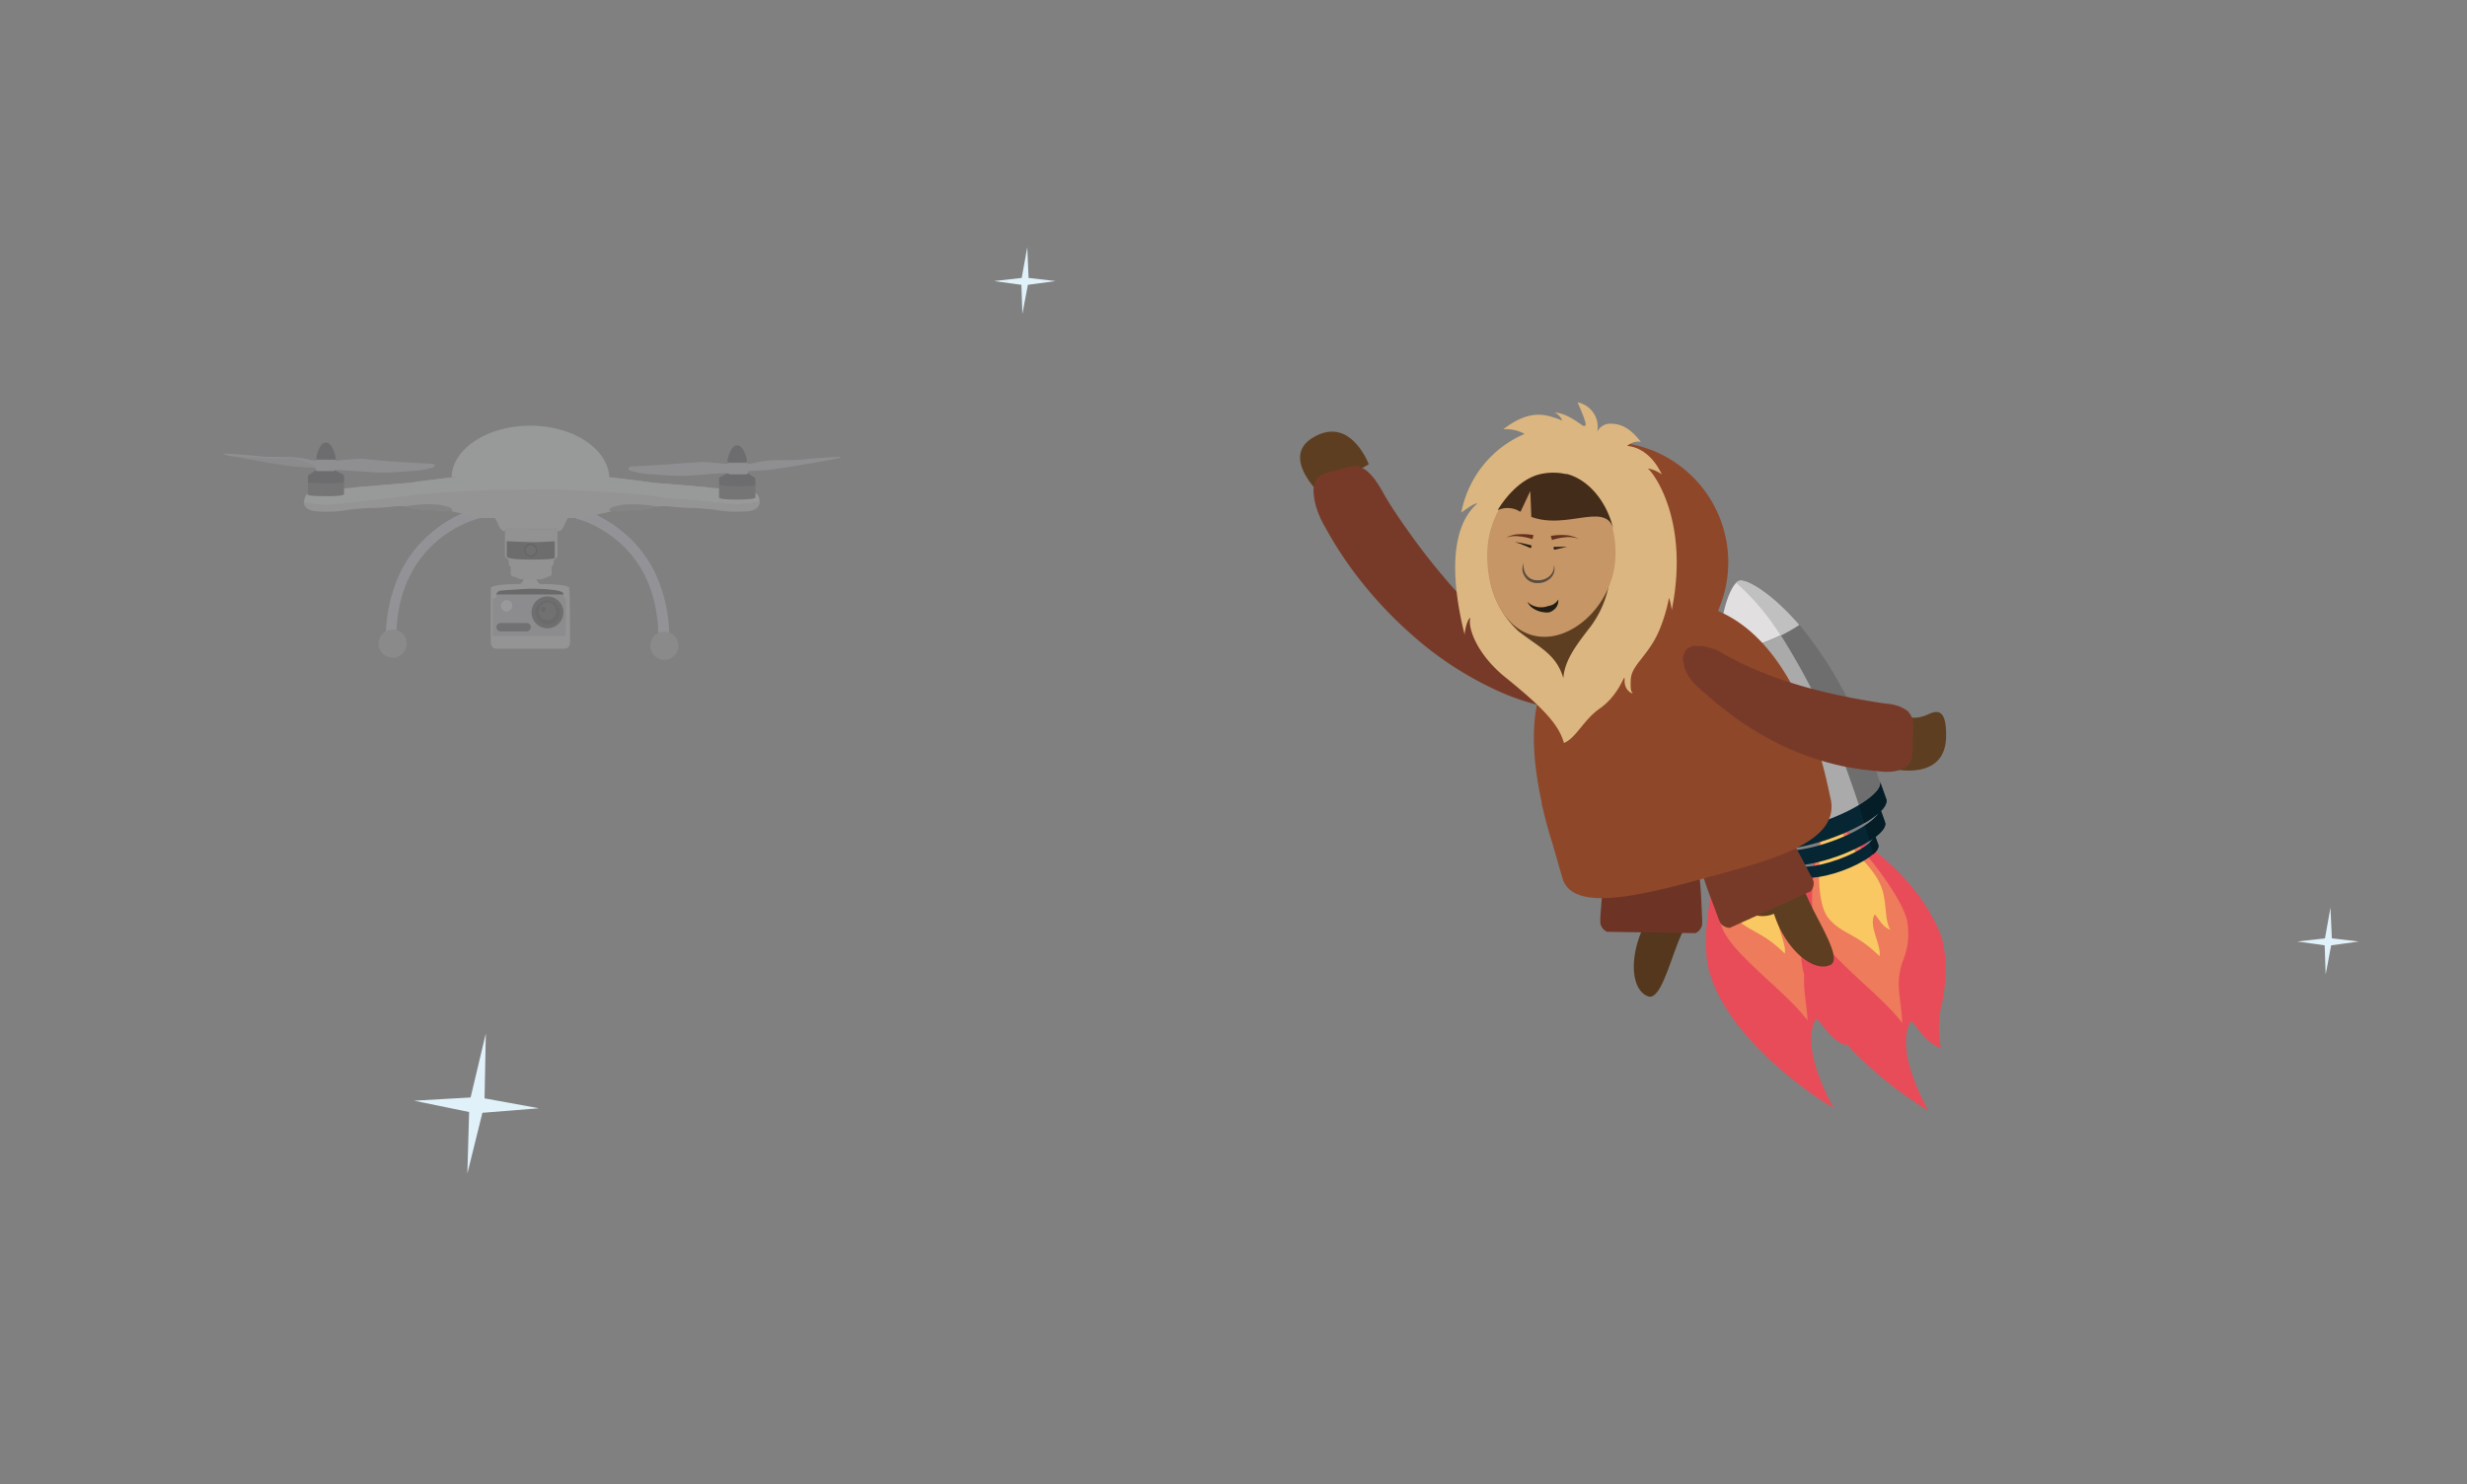 <svg id="Layer_1" data-name="Layer 1" xmlns="http://www.w3.org/2000/svg" viewBox="0 0 251 151"><rect x="0" y="0" width="251" height="151" fill="#808080" stroke="none"/><defs><style>.cls-1{fill:#e1f1f9}.cls-2{fill:#e84c59}.cls-3{fill:#ee7b5c}.cls-4{fill:#f9c862}.cls-5{fill:#062633}.cls-6{fill:#abaaaa}.cls-7{fill:#e1dfe0}.cls-8{fill:none}.cls-9{fill:#041d26}.cls-10{fill:#6e6e6e}.cls-11{fill:silver}.cls-12{fill:#5e3e21}.cls-15{fill:#783a28}.cls-16{fill:#8f4729}.cls-19{fill:#662f1e}.cls-20{fill:#231d13}.cls-24{fill:#e1deee}.cls-25{fill:#fcfdff}.cls-26{fill:#e5e5e4}.cls-27{fill:#151314}.cls-29{fill:#b3b3b4}.cls-31{fill:#9b9597}.cls-32{fill:#22212c}.cls-33{fill:#514b4d}.cls-34{fill:#cbc9d5}.cls-41{fill:#373638}</style></defs><path class="cls-1" d="M49.08 113.23l-1.53 6.19.18-6.27-5.61-1.15 5.76-.33 1.55-6.52-.13 6.61 5.54 1.01-5.76.46zM237.18 96.19l-.56 2.97-.1-2.97-2.79-.39 2.82-.32.56-3.13.14 3.13 2.75.32-2.82.39z"/><path class="cls-2" d="M175.82 84.42c-1.17 3.51-3 10.35-1.93 14.38 1.7 6.23 9.17 11.9 12.65 13.93-2.09-3.94-2.8-7-1.86-8.93.29-.63 1.1 1.84 3.15 2.59a10.69 10.69 0 0 1 .19-4.9c.34-1.76.52-5-.35-7-2.8-6.46-8.93-9.82-10.2-10.67z"/><path class="cls-3" d="M175.82 84.42c-.64 1.49-1.7 7.08-.64 9.9s6.46 6.48 8.73 9.52c-.18-2.85-.72-3.92 0-6.2a7.4 7.4 0 0 0 .52-4c-.14-1.37-2.07-4.44-4.16-6.9a17.19 17.19 0 0 0-2.79-2.93z"/><path class="cls-4" d="M175.82 84.42c-.43 1.84-.82 7.11.58 8.76s2.77 1.45 5.19 3.85c.22-1.12-1.2-3.15-.48-4.27.56.69.72 1.2 1.58 1.59-.6-1.09-.37-2.42-.77-3.91-.48-1.75-1.9-3-3-4.33a10.31 10.31 0 0 1-1.49-2.31z"/><path class="cls-5" d="M176.7 85.35c-3 1.07-5.67 1.25-6 .41l.54 1.53c.31.84 3 .66 6-.41s5.18-2.62 4.87-3.47l-.54-1.53c.31.85-1.87 2.4-4.87 3.47z"/><path class="cls-5" d="M177.36 87.19c-2.26.81-4.27 1-4.5.31l.41 1.15c.23.64 2.24.5 4.5-.31s3.9-2 3.67-2.61l-.44-1.15c.26.64-1.39 1.81-3.64 2.61z"/><path class="cls-6" d="M165.26 66.19a39.89 39.89 0 0 0 2.62 14.15l1.92 5.4a26.47 26.47 0 0 0 6.71-.93 27.47 27.47 0 0 0 5.76-3.45s-.71-2.31-1.85-5.5a39.63 39.63 0 0 0-7-12.53 18 18 0 0 1-3.83 1.89 17.21 17.21 0 0 1-4.33.97z"/><path class="cls-7" d="M167.27 58.85c-.71.25-1.92 2.81-2 7.34a17.21 17.21 0 0 0 4.29-1 18 18 0 0 0 3.83-1.89c-2.9-3.3-5.39-4.7-6.12-4.45z"/><path class="cls-5" d="M176 83.27c-3.48 1.25-6.58 1.46-6.93.48l.63 1.77c.35 1 3.45.77 6.93-.47s6-3 5.66-4l-.63-1.78c.34.96-2.22 2.73-5.66 4z"/><path class="cls-8" d="M181.51 82.43a9.58 9.58 0 0 1-1.46 1c0 .08 0 .16.07.24a4.29 4.29 0 0 0 1.39-1.24zM181 85.05l-.37.25v.14a2.24 2.24 0 0 0 .37-.39z"/><path class="cls-6" d="M182.3 81.34z"/><path class="cls-9" d="M180.12 83.71c.16.53.31 1.06.46 1.59l.37-.25a.57.57 0 0 0 .11-.48l.11.31c.74-.56 1.12-1.1 1-1.48l-.42-1.18-.22.21a4.29 4.29 0 0 1-1.41 1.28z"/><path class="cls-9" d="M181 85.05a2.24 2.24 0 0 1-.34.39c.12.41.22.82.33 1.23.41-.36.62-.7.53-1l-.3-.84-.11-.31a.57.57 0 0 1-.11.53z"/><path class="cls-10" d="M178.65 79.2c.29.82.57 1.64.83 2.45 1.37-.82 2.21-1.64 2.19-2.23-.31-.94-.72-2.17-1.22-3.57a39.61 39.61 0 0 0-7-12.54 15.92 15.92 0 0 1-1.89 1.08 70.61 70.61 0 0 1 7.09 14.81z"/><path class="cls-11" d="M173.4 63.31c-2.89-3.35-5.43-4.72-6.1-4.48a.73.73 0 0 0-.3.17 24.26 24.26 0 0 1 4.5 5.35 15.92 15.92 0 0 0 1.9-1.04z"/><path class="cls-9" d="M179.48 81.65c.2.61.39 1.21.57 1.82a9.58 9.58 0 0 0 1.46-1l.22-.21a2 2 0 0 0 .56-.87.69.69 0 0 0 0-.32l-.63-1.77a.9.9 0 0 1 0 .18c.03.52-.81 1.35-2.18 2.17z"/><path class="cls-2" d="M185.46 84.69c-1.17 3.51-3 10.35-1.93 14.38 1.71 6.23 9.18 11.9 12.65 13.93-2.09-3.94-2.79-7-1.86-8.93.3-.63 1.1 1.84 3.16 2.59a10.58 10.58 0 0 1 .18-4.9c.34-1.76.53-5-.35-7-2.8-6.46-8.93-9.82-10.2-10.67z"/><path class="cls-3" d="M185.46 84.69c-.64 1.49-1.7 7.08-.64 9.9s6.47 6.48 8.73 9.52c-.17-2.85-.72-3.92 0-6.2a7.3 7.3 0 0 0 .52-4c-.14-1.37-2.06-4.44-4.16-6.9a16.62 16.62 0 0 0-2.79-2.93z"/><path class="cls-4" d="M185.46 84.69c-.43 1.84-.81 7.11.59 8.76s2.76 1.45 5.18 3.85c.22-1.12-1.19-3.15-.48-4.27.57.69.73 1.2 1.58 1.59-.59-1.09-.36-2.42-.77-3.91-.47-1.75-1.9-3-3-4.33a10.79 10.79 0 0 1-1.49-2.31z"/><path class="cls-5" d="M186.34 85.62c-3 1.07-5.67 1.25-6 .41l.55 1.53c.3.84 3 .66 6-.41s5.18-2.62 4.88-3.47l-.55-1.53c.3.85-1.88 2.4-4.88 3.47z"/><path class="cls-5" d="M187 87.46c-2.26.81-4.27 1-4.5.31l.42 1.15c.22.64 2.24.5 4.49-.31s3.9-2 3.68-2.61l-.41-1.15c.22.64-1.42 1.81-3.68 2.61z"/><path class="cls-6" d="M174.9 66.46a40.12 40.12 0 0 0 2.62 14.15l1.93 5.4a26.36 26.36 0 0 0 6.7-.93 27.18 27.18 0 0 0 5.76-3.45s-.7-2.31-1.85-5.5a39.25 39.25 0 0 0-7-12.53 17.75 17.75 0 0 1-3.83 1.89 17.11 17.11 0 0 1-4.33.97z"/><path class="cls-7" d="M176.91 59.12c-.7.25-1.92 2.81-2 7.34a17.11 17.11 0 0 0 4.29-1 17.75 17.75 0 0 0 3.8-1.86c-2.87-3.35-5.41-4.73-6.09-4.48z"/><path class="cls-5" d="M185.6 83.54c-3.48 1.25-6.58 1.46-6.93.48l.63 1.77c.36 1 3.46.77 6.94-.47s6-3 5.66-4l-.64-1.77c.35.95-2.18 2.75-5.66 3.99z"/><path class="cls-8" d="M191.16 82.7a9.53 9.53 0 0 1-1.47 1c0 .09.05.17.07.25a4.46 4.46 0 0 0 1.4-1.25zM190.6 85.32l-.38.25a.74.74 0 0 0 0 .14 2.77 2.77 0 0 0 .38-.39z"/><path class="cls-6" d="M191.94 81.61z"/><path class="cls-9" d="M189.76 84c.16.53.32 1.06.46 1.59l.38-.25a.56.56 0 0 0 .1-.48l.11.31c.74-.56 1.12-1.1 1-1.48l-.42-1.18a2.08 2.08 0 0 1-.21.21 4.46 4.46 0 0 1-1.42 1.28z"/><path class="cls-9" d="M190.6 85.32a2.77 2.77 0 0 1-.34.39c.11.41.22.82.32 1.23.42-.36.62-.7.53-1l-.3-.84-.11-.31a.56.56 0 0 1-.1.53z"/><path class="cls-10" d="M188.29 79.47c.3.82.57 1.64.84 2.45 1.36-.82 2.2-1.64 2.19-2.23-.31-.94-.73-2.17-1.23-3.57a39.81 39.81 0 0 0-7-12.54 17.69 17.69 0 0 1-1.89 1.08 70.63 70.63 0 0 1 7.09 14.81z"/><path class="cls-11" d="M183.05 63.58c-2.9-3.35-5.43-4.72-6.11-4.48a.73.73 0 0 0-.29.21 24.54 24.54 0 0 1 4.51 5.35 17.69 17.69 0 0 0 1.89-1.08z"/><path class="cls-9" d="M189.13 81.92c.19.61.38 1.21.56 1.81a9.53 9.53 0 0 0 1.47-1 2.08 2.08 0 0 0 .21-.21 1.83 1.83 0 0 0 .56-.87.58.58 0 0 0 0-.32l-.63-1.77a.48.48 0 0 1 0 .18c.03.54-.81 1.36-2.17 2.18z"/><path class="cls-12" d="M139.27 47.23c-.64-1.49-2.49-4.66-5.73-2.68s.76 5.69.76 5.69z"/><path d="M167.85 88.9c-.37-.27-2.76 4.82-2.76 4.82a11.7 11.7 0 0 0 2.49-.09 9.41 9.41 0 0 0-.67 1.39c-1.14 2.91-.81 5.75.74 6.35 1.09.43 1.9-2.31 2.87-4.93.5-1.33 1.12-2.58 1.47-3.56l.65-1.67s-.36-.89-3-.74c-.46.05-1.42-1.31-1.79-1.57zm4.39 2.52z" fill="#54371d"/><path d="M170.71 81.94c1.59 1.11 1.35 2.19 1.65 3.27s.38 2.17.49 3.26.2 2.16.25 3.25l.07 1.62a5.48 5.48 0 0 1 0 .81 1.2 1.2 0 0 1-.68.8l-9-.14a1.26 1.26 0 0 1-.66-.82 7.31 7.31 0 0 1 0-.81l.13-1.62c.08-1.08.19-2.17.35-3.24s.37-2.16.6-3.24.12-2.16 1.75-3.22z" fill="#6d3325"/><path class="cls-12" d="M177.16 89.53c-.44.09 1 3.45 1 3.45a3 3 0 0 0 2.33 0 11.32 11.32 0 0 0 .57 1.44c1.37 2.8 3.69 4.48 5.18 3.76 1-.52-.41-3-1.68-5.46-.65-1.26-1.15-2.57-1.63-3.49l-.79-1.61s-.9-.34-2.57 1.7c-.31.33-1.96.11-2.41.21zM182 88z"/><path class="cls-15" d="M177.1 79.68c1.91.33 2.15 1.41 2.88 2.26s1.26 1.81 1.83 2.74 1.1 1.88 1.6 2.84l.75 1.44a5.49 5.49 0 0 1 .36.73 1.28 1.28 0 0 1-.28 1L176 94.41a1.26 1.26 0 0 1-.95-.47 6.21 6.21 0 0 1-.31-.75l-.57-1.52c-.39-1-.74-2-1.06-3.08s-.58-2.12-.83-3.19-.8-2 .22-3.66zM162 70.48c-.17.58-.38.79-.58.89a4.71 4.71 0 0 1-.63.33 5.32 5.32 0 0 1-1.29.33 9.42 9.42 0 0 1-1.3 0 10.8 10.8 0 0 1-1.27-.19 24.24 24.24 0 0 1-4.75-1.64 34.74 34.74 0 0 1-8.18-5.3 41.86 41.86 0 0 1-6.54-7.09 38.7 38.7 0 0 1-2.62-4.14 9.6 9.6 0 0 1-1-2.34 7.3 7.3 0 0 1-.2-1.36 2.14 2.14 0 0 1 .12-.76l.17-.43c0-.13.15-.28.84-.59l2.47-.68c.76-.12.92-.1 1 0l.35.12a1.58 1.58 0 0 1 .5.3 7.82 7.82 0 0 1 .69.72 13.76 13.76 0 0 1 1.06 1.69c.68 1.17 1.46 2.33 2.27 3.47a67.81 67.81 0 0 0 5.26 6.59 37.74 37.74 0 0 0 6.21 5.54 18.56 18.56 0 0 0 3.56 1.91 7.2 7.2 0 0 1 .93.37 8.63 8.63 0 0 1 .92.45 6.09 6.09 0 0 1 1 .56l.5.36c.18.11.35.32.55.91z"/><path class="cls-16" d="M151.8 60.47a12.24 12.24 0 1 0 8.53-15.06 12.24 12.24 0 0 0-8.53 15.06z"/><path class="cls-16" d="M157.94 85.79l1 3.48c.91 3.4 7 2.17 14.49.09 6.45-1.79 14.07-3.55 12.77-8.31-2.58-12.71-8.92-22.2-19.7-19.21-10.69 3-11.53 11.11-9.65 19.77a.5.5 0 0 0 0 .17l.13.49c.25 1.14.58 2.31.96 3.52z"/><path d="M159.12 75.6c1.24-.5 2-2.37 3.64-3.5 2.2-1.56 2.57-3.91 2.53-2.88s.81 1.43.81 1.28-.25.18-.18-1.36 1.89-2.44 3-5.25a16.67 16.67 0 0 0 .89-3.07 6.42 6.42 0 0 1 .28 1.26c1.85-9.22-1.95-14.1-2.45-14.41a3.15 3.15 0 0 1 1.44.61c-1.29-2.74-3.23-2.88-3.53-2.9a1.67 1.67 0 0 1 1.4-.42c-.93-1.17-1.83-1.91-3.26-1.84a1.42 1.42 0 0 0-1.18.82 2.55 2.55 0 0 0-2-3c1.23 2.8.74 2.3.66 2.41s-1.6-1.33-3-1.37a1.53 1.53 0 0 1 .78.81c-1.47-.53-3.1-1.34-6 .89a3.89 3.89 0 0 1 2.17.47 10.92 10.92 0 0 0-6.44 8c.23-.15 1.43-1.06 1.61-.9-.86.78-3.71 3.53-1.27 13.35 0-.53.33-1.73.58-1.72-.29.94.63 3.62 3.44 5.94 3.87 3.12 5.55 4.86 6.08 6.78z" fill="#dcb680"/><path class="cls-12" d="M151.45 57.54c-.26-4.72 2.45-8.74 5.82-8.93s6.31 3.49 6.58 8.21a10.37 10.37 0 0 1-2 6.91c-1.46 1.89-2.67 3.45-2.79 5.28-.72-2.47-2.46-3.12-4.56-4.78a9.41 9.41 0 0 1-3.05-6.69z"/><path d="M151.31 56.3c-.09 4.58 2.25 8.44 5.74 8.5s7.23-3.74 7.32-8.31-2.68-8.34-6.17-8.4-6.81 3.64-6.89 8.21z" fill="#c69666"/><path class="cls-19" d="M155.91 54.86a5.74 5.74 0 0 0-1.32-.28 2.85 2.85 0 0 0-1.36.13 2.89 2.89 0 0 1 1.36-.35 6.38 6.38 0 0 1 1.44.09zM157.79 54.53a6.57 6.57 0 0 1 1.46-.08 3 3 0 0 1 1.38.4 2.8 2.8 0 0 0-1.37-.18 6.08 6.08 0 0 0-1.36.28z"/><path class="cls-20" d="M158.06 55.65l1.39-.01-1.34.3-.05-.29zM155.74 55.78c-.26-.12-.53-.24-.8-.34a4.14 4.14 0 0 0-.82-.27 4.16 4.16 0 0 1 .86.13c.29.06.57.13.86.21z"/><path d="M158.1 57.46a1.33 1.33 0 0 1-.33 1.35 1.84 1.84 0 0 1-1.37.52 1.46 1.46 0 0 1-1.28-.7 1.36 1.36 0 0 1-.07-1.39 1.1 1.1 0 0 0 0 .67 1.41 1.41 0 0 0 .26.6 1.33 1.33 0 0 0 1.11.53 1.72 1.72 0 0 0 1.2-.39 1.37 1.37 0 0 0 .48-1.19z" fill="#574c3e"/><path class="cls-20" d="M158.54 61a1.15 1.15 0 0 1-.39 1 1.52 1.52 0 0 1-.5.3 1.77 1.77 0 0 1-.56 0 2.36 2.36 0 0 1-1-.33 1.59 1.59 0 0 1-.69-.74 1.82 1.82 0 0 0 .81.48 1.92 1.92 0 0 0 .89.06c.14 0 .27-.07.41-.1a2.85 2.85 0 0 0 .39-.11 1.34 1.34 0 0 0 .64-.56z"/><path d="M159.36 48.25a6 6 0 0 0-2.67 0c-2.31.55-3.93 3-4.31 3.66a2.43 2.43 0 0 1 2 0l.32.17 1-2.12.1 2.63c3.6 1.37 7.72-1.64 8.37 1.36-.62-2.83-2.5-5.15-4.79-5.73" fill="#442c1a"/><path class="cls-12" d="M192.92 78.3c1.51.25 5 .38 5.08-3.3s-1.49-2.37-2.29-2.13a3.43 3.43 0 0 1-2.59-.2z"/><path class="cls-15" d="M171.48 66.15c.49-.36.71-.43.89-.43h.52a3 3 0 0 1 .88.13c.26.08.53.15.77.24a4.87 4.87 0 0 1 .68.36c.42.26.88.49 1.32.72s.89.45 1.34.65a42 42 0 0 0 5.5 2 57 57 0 0 0 5.62 1.3c.47.1.94.17 1.41.25s.95.15 1.43.22a4.87 4.87 0 0 1 1.43.3 5 5 0 0 1 .72.38 1.73 1.73 0 0 1 .35.39l.17.31c.06.07.12.22.16 1l-.08 2.56c-.09.76-.17.9-.24 1l-.22.29a1.69 1.69 0 0 1-.44.35 5 5 0 0 1-.87.3 5.51 5.51 0 0 1-1.72 0 31 31 0 0 1-3.43-.47 27.89 27.89 0 0 1-6.57-2.25 31.26 31.26 0 0 1-5.8-3.67c-.46-.35-.89-.71-1.31-1.08s-.86-.73-1.27-1.11a4.36 4.36 0 0 1-1.06-1.33 3 3 0 0 1-.34-.88c0-.17-.06-.35-.09-.53s0-.4.27-.94z"/><path class="cls-1" d="M104.58 28.98l-.56 2.97-.1-2.97-2.79-.38 2.82-.32.57-3.13.13 3.13 2.75.32-2.82.38z"/><g opacity=".2"><path class="cls-24" d="M39.79 65.68a.53.53 0 0 1-.53-.53 15.62 15.62 0 0 1 1.42-6.8 12.17 12.17 0 0 1 3.13-4.08 12.93 12.93 0 0 1 3.14-2 8.22 8.22 0 0 1 1.46-.51.51.51 0 0 1 .62.39.52.52 0 0 1-.39.63 9 9 0 0 0-1.31.47 11.8 11.8 0 0 0-2.87 1.81c-2.75 2.36-4.15 5.74-4.15 10.05a.52.52 0 0 1-.52.57zM67.57 65.68a.52.52 0 0 0 .52-.53 15.62 15.62 0 0 0-1.41-6.8 12.33 12.33 0 0 0-3.14-4.08 12.91 12.91 0 0 0-3.13-2A8.88 8.88 0 0 0 59 51.8a.52.52 0 0 0-.63.39.53.53 0 0 0 .39.63 8.44 8.44 0 0 1 1.32.47 12.19 12.19 0 0 1 2.82 1.81c2.75 2.36 4.1 5.74 4.1 10.05a.53.53 0 0 0 .57.53z"/><path class="cls-25" d="M53.94 43.31c-4.35 0-7.9 2.33-8 5.24H62c-.16-2.91-3.71-5.24-8.06-5.24z"/><path class="cls-26" d="M42.14 50.39c1-.2 8.57-.59 8.57-.59.16 0 6.08.08 6.4 0s6.16.21 6.16.21l2.82.28c.36 0 7.94.94 9 1a11.47 11.47 0 0 0 2.22-.26c0 .86-1 1-1.42 1a12 12 0 0 1-3-.13c-.38-.11-5.32-.46-5.72-.38a12.37 12.37 0 0 0-3.67-.19c-1.06.25-1.33.33-1.18.68l-2.07.46c-.27.05-.72.23-.78.23H57.8a4 4 0 0 0-.36.67 1.14 1.14 0 0 1-.59.72v.4-.71h-5.34v.3a1.11 1.11 0 0 1-.58-.71 4.64 4.64 0 0 0-.37-.67H49c-.06 0-.51-.18-.78-.23L46 52s-3-.15-3.62-.21a5.65 5.65 0 0 0-2.31-.28 12.59 12.59 0 0 1-3 .13c-.4 0-1.48-.17-1.41-1.11.91.6 5.59.04 6.48-.14z"/><path class="cls-25" d="M36.58 49.55l3.48-.3 1.94-.14c.31-.11 6.15-.77 6.15-.77A5.14 5.14 0 0 1 50.41 47c.82-1.58 1.41-1.69 1.41-1.69A2.62 2.62 0 0 0 51 46.6c0 .31 0 .41.82.6s1.44 1.35 1.44 1.35a1 1 0 0 0 1.77 0s.61-1.15 1.44-1.35.86-.29.82-.6a2.78 2.78 0 0 0-.78-1.28s.58.11 1.41 1.69a5.14 5.14 0 0 1 2.25 1.33s5.83.66 6.15.77l6.47.55 3.48.29a1 1 0 0 1 1 .95v.15a11.47 11.47 0 0 1-2.22.26c-1 0-8.61-.92-9-1l-2.82-.23s-5.82-.32-6.15-.28-6.24-.08-6.4 0c0 0-7.6.39-8.57.59s-5.57.74-6.52.17v-.07c.17-1 .99-.94.99-.94z"/><path class="cls-27" d="M57.29 60.42c.06-.58-3.42-.53-3.42-.53s-2.58.15-2.94.2a.53.53 0 0 0-.45.29c0 .71-.28.5-.28.5v3.83h7.38v-3.82c-.35-.03-.29-.47-.29-.47z"/><rect x="50.13" y="60.49" width="7.52" height="4.55" rx=".47" ry=".47" fill="#bdbac1"/><path class="cls-26" d="M57.92 59.84c0-.43-3-.42-3-.42a1.1 1.1 0 0 1-.39-.61h-.05v-.12l-.55.06-.55-.06v.12h-.05a1.1 1.1 0 0 1-.39.61s-3 0-3 .42v5.37s-.11.8.63.8h6.8c.74 0 .63-.8.63-.8s0-4.94-.08-5.37zm-.38 4.87h-7.38V60.9s.36.19.36-.52a.53.53 0 0 1 .45-.29c.36-.05 2.94-.2 2.94-.2s3.48 0 3.42.53c0 0-.06.44.25.47z"/><path class="cls-29" d="M66.17 65.65a1.43 1.43 0 1 0 1.43-1.37 1.4 1.4 0 0 0-1.43 1.37zM41.37 65.43A1.43 1.43 0 1 1 40 64.06a1.39 1.39 0 0 1 1.37 1.37z"/><path class="cls-26" d="M66.07 50.39c-1-.2-8.57-.59-8.57-.59-.16 0-6.08.08-6.4 0s-6.16.21-6.16.21l-2.82.28c-.36 0-7.94.94-9 1a11.47 11.47 0 0 1-2.22-.26c0 .86 1 1 1.42 1a12 12 0 0 0 3-.13c.38-.11 5.32-.46 5.72-.38a12.37 12.37 0 0 1 3.67-.19c1.06.25 1.33.33 1.18.68l2.07.46c.27.05.72.23.78.23h1.6a4 4 0 0 1 .36.67 1.14 1.14 0 0 0 .59.72v.4-.71h5.41v.3a1.11 1.11 0 0 0 .58-.71 4.64 4.64 0 0 1 .37-.67h1.59c.06 0 .51-.18.78-.23l2.19-.47s3-.15 3.62-.21a5.65 5.65 0 0 1 2.31-.28 12.6 12.6 0 0 0 3 .13c.4 0 2 .5 1.92-.44-.9.6-6.06-.63-6.99-.81z"/><path class="cls-25" d="M71.63 49.55l-3.48-.3-2-.14c-.31-.11-6.15-.77-6.15-.77A5.14 5.14 0 0 0 57.8 47c-.82-1.58-1.41-1.69-1.41-1.69a2.62 2.62 0 0 1 .78 1.28c0 .31 0 .41-.82.6s-1.44 1.35-1.44 1.35-.23-.86-.88-.8-.89.8-.89.8-.61-1.15-1.44-1.35-.86-.29-.82-.6a2.78 2.78 0 0 1 .78-1.28s-.58.11-1.41 1.69A5.14 5.14 0 0 0 48 48.34s-5.83.66-6.15.77l-6.47.55-3.48.34a1 1 0 0 0-.95.95v.15a11.47 11.47 0 0 0 2.22.26c1 0 8.61-.92 9-1l2.83-.24s5.82-.32 6.15-.28 6.24-.08 6.4 0c0 0 7.6.39 8.57.59s5.57.74 6.52.17v-.07c-.19-1.04-1.01-.98-1.01-.98z"/><path d="M51.37 53.82v2.79a1.49 1.49 0 0 0 .37.36s0 .67.22.67v.82s0 .19.47.25a2.29 2.29 0 0 0 .66.24H55a2.29 2.29 0 0 0 .66-.24c.44-.06.46-.25.46-.25v-.82c.24 0 .22-.67.22-.67a1.63 1.63 0 0 0 .38-.36v-2.78z" fill="#dedbdc"/><path class="cls-31" d="M44.78 51.37a12.37 12.37 0 0 0-3.67.19c.42.09.81.23 1.11.26.59.06 3.63.21 3.63.21h.11c.15-.33-.12-.41-1.18-.66z"/><path class="cls-32" d="M32.29 46.78s-.12-.06-.12-.15.28-1.6 1-1.6 1 1.59 1 1.59 0 .16-.13.16zM75.9 47.06s.1-.06.1-.15-.27-1.6-1-1.6-1 1.59-1 1.59 0 .16.13.16z"/><path class="cls-33" d="M76.86 50.64v-1.29h-3.7v1.3s0 .18 1.79.18 1.91-.19 1.91-.19z"/><path class="cls-32" d="M75.92 48.1h.1l.84.57v.69s0 .12-1.83.12-1.87-.16-1.87-.16v-.72l1-.52z"/><path class="cls-34" d="M64.37 47.46c.31 0 3.47-.2 4-.24s2.87-.22 3.11-.22 1.82.13 2 .16l.51.06c0-.07.06-.11.18-.11H76s.07 0 .09.1a5.35 5.35 0 0 0 .6-.1 11.46 11.46 0 0 1 2.11-.29c.75 0 2.38 0 2.84-.06s3.91-.35 3.9-.26-.36.16-1.54.38-5.17.9-5.86.94-1.69.1-2 .12c0 .18-.09.33-.29.33h-1.54a.28.28 0 0 1-.24-.12c-1 0-3.2.2-4.16.26s-3-.11-3.62-.15a8.28 8.28 0 0 1-2.22-.39c-.3-.24-.01-.43.3-.41z"/><path class="cls-33" d="M31.33 50.36v-1.29L35 49v1.3s0 .19-1.79.19-1.88-.13-1.88-.13z"/><path class="cls-32" d="M32.27 47.82h-.09l-.85.56v.69s0 .12 1.83.12 1.84-.12 1.84-.12v-.73l-1-.52z"/><path class="cls-31" d="M63.23 51.37a12.3 12.3 0 0 1 3.66.19c-.41.09-.8.23-1.11.26-.59.06-3.62.21-3.62.21h-.11c-.16-.33.11-.41 1.18-.66z"/><path d="M29.81 46.67c-.28 0-1.57.1-4.78-.11-.67 0-1.18-.09-1.57-.15l.76.14c1.18.22 5.17.91 5.86.94s1.65.1 2 .12c-.08-.4-2.02-.91-2.27-.94z" fill="#b9b7c4"/><path class="cls-34" d="M43.82 47.18c-.3 0-3.46-.2-4-.23s-2.9-.28-3.14-.27-1.82.12-2 .15l-.52.06c0-.07-.06-.11-.18-.11h-1.75s-.08 0-.1.11a5.41 5.41 0 0 1-.59-.11 11.89 11.89 0 0 0-2.11-.28c-.76 0-2.39 0-2.84-.06s-3.92-.35-3.9-.27.2.12.77.24c.39.06.9.11 1.57.15 3.21.21 4.5.07 4.78.11s2.15.54 2.27.94c0 .18.09.33.29.33h1.5a.27.27 0 0 0 .23-.11c1 0 3.2.19 4.16.25s3-.11 3.63-.15a8.72 8.72 0 0 0 2.21-.38c.33-.2.03-.39-.28-.37z"/><path d="M51.56 55.07v1.55s-.16.32 2.48.32 2.4-.2 2.4-.2v-1.66s-1.55.09-2.18.09-2.7-.1-2.7-.1z" fill="#252527"/><path d="M54.68 56a.68.68 0 1 1-.67-.68.67.67 0 0 1 .67.68z"/><path d="M54.52 56a.52.52 0 1 1-.51-.52.51.51 0 0 1 .51.52z" fill="#313133"/><path d="M52.12 61.64a.58.58 0 1 1-.58-.58.58.58 0 0 1 .58.58z" fill="#fff"/><path d="M57.32 62.31a1.62 1.62 0 1 1-1.61-1.62 1.61 1.61 0 0 1 1.61 1.62z" fill="#312f33"/><path d="M56.93 62.31a1.23 1.23 0 1 1-1.22-1.23 1.22 1.22 0 0 1 1.22 1.23z" fill="#19181d"/><path class="cls-27" d="M55.71 63.54a1.23 1.23 0 1 1 1.23-1.23 1.24 1.24 0 0 1-1.23 1.23zm0-2.45a1.22 1.22 0 1 0 1.22 1.22 1.22 1.22 0 0 0-1.22-1.22z"/><path class="cls-41" d="M56.59 62.31a.89.89 0 0 1-1.77 0 .89.89 0 1 1 1.77 0z"/><path class="cls-27" d="M55.54 62a.25.25 0 0 1-.25.25.25.25 0 0 1 0-.5.25.25 0 0 1 .25.25z"/><path class="cls-41" d="M54 63.82a.42.42 0 0 1-.42.42h-2.65a.42.42 0 0 1-.42-.42.42.42 0 0 1 .42-.42h2.66a.42.42 0 0 1 .42.42z"/></g></svg>
